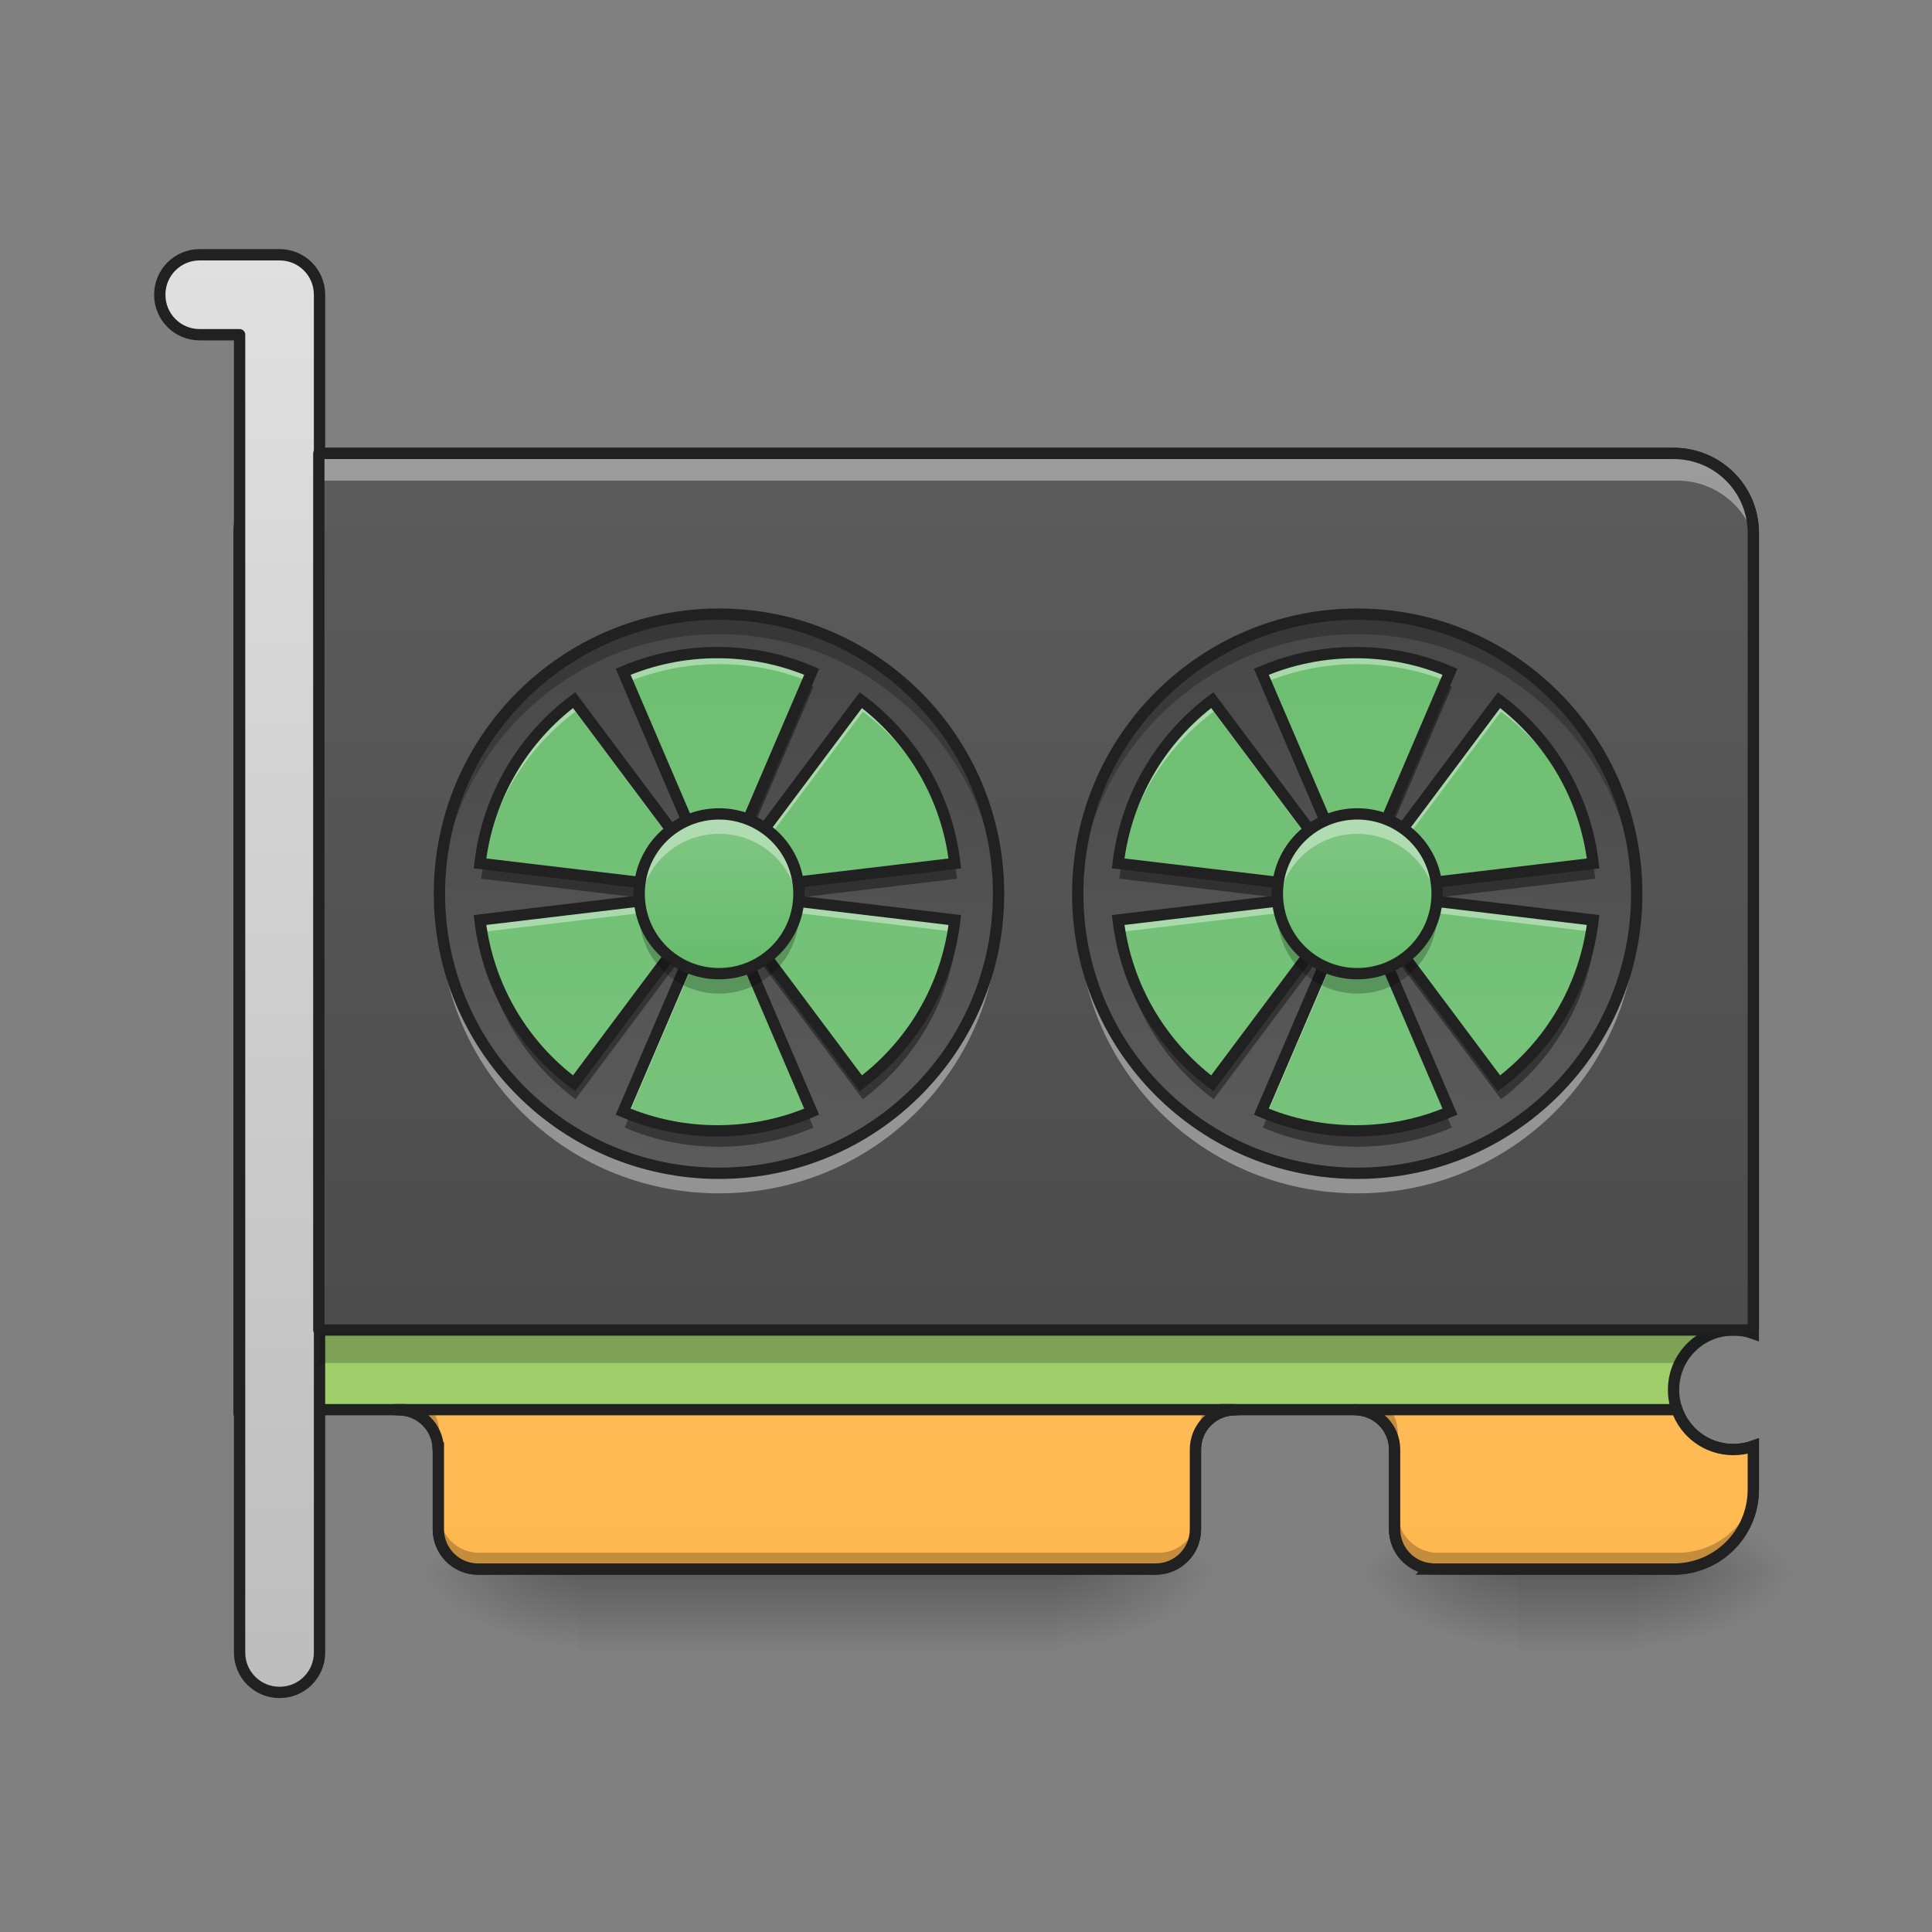 <?xml version="1.0" encoding="UTF-8"?>
<svg xmlns="http://www.w3.org/2000/svg" xmlns:xlink="http://www.w3.org/1999/xlink" width="64px" height="64px" viewBox="0 0 64 64" version="1.1">
<rect x="0" y="0" width="64" height="64" fill="#808080" stroke="none"/>
<defs>
<linearGradient id="linear0" gradientUnits="userSpaceOnUse" x1="349.25" y1="233.5" x2="349.25" y2="254.667" gradientTransform="matrix(0.125,0,0,0.125,-21.83,22.908)">
<stop offset="0" style="stop-color:rgb(0%,0%,0%);stop-opacity:0.275;"/>
<stop offset="1" style="stop-color:rgb(0%,0%,0%);stop-opacity:0;"/>
</linearGradient>
<radialGradient id="radial0" gradientUnits="userSpaceOnUse" cx="450.909" cy="189.579" fx="450.909" fy="189.579" r="21.167" gradientTransform="matrix(0,-0.156,-0.281,-0,87.723,123.222)">
<stop offset="0" style="stop-color:rgb(0%,0%,0%);stop-opacity:0.314;"/>
<stop offset="0.222" style="stop-color:rgb(0%,0%,0%);stop-opacity:0.275;"/>
<stop offset="1" style="stop-color:rgb(0%,0%,0%);stop-opacity:0;"/>
</radialGradient>
<radialGradient id="radial1" gradientUnits="userSpaceOnUse" cx="450.909" cy="189.579" fx="450.909" fy="189.579" r="21.167" gradientTransform="matrix(-0,0.156,0.281,0,-33.478,-19.024)">
<stop offset="0" style="stop-color:rgb(0%,0%,0%);stop-opacity:0.314;"/>
<stop offset="0.222" style="stop-color:rgb(0%,0%,0%);stop-opacity:0.275;"/>
<stop offset="1" style="stop-color:rgb(0%,0%,0%);stop-opacity:0;"/>
</radialGradient>
<radialGradient id="radial2" gradientUnits="userSpaceOnUse" cx="450.909" cy="189.579" fx="450.909" fy="189.579" r="21.167" gradientTransform="matrix(-0,-0.156,0.281,-0,-33.478,123.222)">
<stop offset="0" style="stop-color:rgb(0%,0%,0%);stop-opacity:0.314;"/>
<stop offset="0.222" style="stop-color:rgb(0%,0%,0%);stop-opacity:0.275;"/>
<stop offset="1" style="stop-color:rgb(0%,0%,0%);stop-opacity:0;"/>
</radialGradient>
<radialGradient id="radial3" gradientUnits="userSpaceOnUse" cx="450.909" cy="189.579" fx="450.909" fy="189.579" r="21.167" gradientTransform="matrix(0,0.156,-0.281,0,87.723,-19.024)">
<stop offset="0" style="stop-color:rgb(0%,0%,0%);stop-opacity:0.314;"/>
<stop offset="0.222" style="stop-color:rgb(0%,0%,0%);stop-opacity:0.275;"/>
<stop offset="1" style="stop-color:rgb(0%,0%,0%);stop-opacity:0;"/>
</radialGradient>
<linearGradient id="linear1" gradientUnits="userSpaceOnUse" x1="349.25" y1="233.5" x2="349.25" y2="254.667" gradientTransform="matrix(0.125,0,0,0.125,9.261,22.908)">
<stop offset="0" style="stop-color:rgb(0%,0%,0%);stop-opacity:0.275;"/>
<stop offset="1" style="stop-color:rgb(0%,0%,0%);stop-opacity:0;"/>
</linearGradient>
<radialGradient id="radial4" gradientUnits="userSpaceOnUse" cx="450.909" cy="189.579" fx="450.909" fy="189.579" r="21.167" gradientTransform="matrix(0,-0.156,-0.281,-0,106.907,123.222)">
<stop offset="0" style="stop-color:rgb(0%,0%,0%);stop-opacity:0.314;"/>
<stop offset="0.222" style="stop-color:rgb(0%,0%,0%);stop-opacity:0.275;"/>
<stop offset="1" style="stop-color:rgb(0%,0%,0%);stop-opacity:0;"/>
</radialGradient>
<radialGradient id="radial5" gradientUnits="userSpaceOnUse" cx="450.909" cy="189.579" fx="450.909" fy="189.579" r="21.167" gradientTransform="matrix(-0,0.156,0.281,0,-2.387,-19.024)">
<stop offset="0" style="stop-color:rgb(0%,0%,0%);stop-opacity:0.314;"/>
<stop offset="0.222" style="stop-color:rgb(0%,0%,0%);stop-opacity:0.275;"/>
<stop offset="1" style="stop-color:rgb(0%,0%,0%);stop-opacity:0;"/>
</radialGradient>
<radialGradient id="radial6" gradientUnits="userSpaceOnUse" cx="450.909" cy="189.579" fx="450.909" fy="189.579" r="21.167" gradientTransform="matrix(-0,-0.156,0.281,-0,-2.387,123.222)">
<stop offset="0" style="stop-color:rgb(0%,0%,0%);stop-opacity:0.314;"/>
<stop offset="0.222" style="stop-color:rgb(0%,0%,0%);stop-opacity:0.275;"/>
<stop offset="1" style="stop-color:rgb(0%,0%,0%);stop-opacity:0;"/>
</radialGradient>
<radialGradient id="radial7" gradientUnits="userSpaceOnUse" cx="450.909" cy="189.579" fx="450.909" fy="189.579" r="21.167" gradientTransform="matrix(0,0.156,-0.281,0,106.907,-19.024)">
<stop offset="0" style="stop-color:rgb(0%,0%,0%);stop-opacity:0.314;"/>
<stop offset="0.222" style="stop-color:rgb(0%,0%,0%);stop-opacity:0.275;"/>
<stop offset="1" style="stop-color:rgb(0%,0%,0%);stop-opacity:0;"/>
</radialGradient>
<linearGradient id="linear2" gradientUnits="userSpaceOnUse" x1="201.083" y1="212.333" x2="201.083" y2="-105.167" gradientTransform="matrix(0.125,0,0,0.125,-1.323,26.878)">
<stop offset="0" style="stop-color:rgb(61.176%,80%,39.608%);stop-opacity:1;"/>
<stop offset="1" style="stop-color:rgb(68.235%,83.529%,50.588%);stop-opacity:1;"/>
</linearGradient>
<linearGradient id="linear3" gradientUnits="userSpaceOnUse" x1="84.667" y1="233.5" x2="84.667" y2="-147.5" >
<stop offset="0" style="stop-color:rgb(74.118%,74.118%,74.118%);stop-opacity:1;"/>
<stop offset="1" style="stop-color:rgb(87.843%,87.843%,87.843%);stop-opacity:1;"/>
</linearGradient>
<linearGradient id="linear4" gradientUnits="userSpaceOnUse" x1="275.167" y1="275.833" x2="275.167" y2="-168.667" gradientTransform="matrix(0.125,0,0,0.125,0,26.878)">
<stop offset="0" style="stop-color:rgb(25.882%,25.882%,25.882%);stop-opacity:1;"/>
<stop offset="1" style="stop-color:rgb(38.039%,38.039%,38.039%);stop-opacity:1;"/>
</linearGradient>
<linearGradient id="linear5" gradientUnits="userSpaceOnUse" x1="185.208" y1="-94.583" x2="179.917" y2="138.25" gradientTransform="matrix(0.125,0,0,0.125,21.148,26.878)">
<stop offset="0" style="stop-color:rgb(25.882%,25.882%,25.882%);stop-opacity:1;"/>
<stop offset="1" style="stop-color:rgb(38.039%,38.039%,38.039%);stop-opacity:1;"/>
</linearGradient>
<linearGradient id="linear6" gradientUnits="userSpaceOnUse" x1="800.615" y1="1695.118" x2="800.615" y2="175.118" gradientTransform="matrix(0.033,0,0,0.033,21.148,0)">
<stop offset="0" style="stop-color:rgb(50.588%,78.039%,51.765%);stop-opacity:1;"/>
<stop offset="1" style="stop-color:rgb(40%,73.333%,41.569%);stop-opacity:1;"/>
</linearGradient>
<linearGradient id="linear7" gradientUnits="userSpaceOnUse" x1="190.663" y1="0.667" x2="190.663" y2="43" gradientTransform="matrix(0.125,0,0,0.125,21.148,26.878)">
<stop offset="0" style="stop-color:rgb(50.588%,78.039%,51.765%);stop-opacity:1;"/>
<stop offset="1" style="stop-color:rgb(40%,73.333%,41.569%);stop-opacity:1;"/>
</linearGradient>
<linearGradient id="linear8" gradientUnits="userSpaceOnUse" x1="201.083" y1="212.333" x2="201.083" y2="-105.167" gradientTransform="matrix(0.125,0,0,0.125,-1.323,26.878)">
<stop offset="0" style="stop-color:rgb(100%,71.765%,30.196%);stop-opacity:1;"/>
<stop offset="1" style="stop-color:rgb(100%,80%,50.196%);stop-opacity:1;"/>
</linearGradient>
<linearGradient id="linear9" gradientUnits="userSpaceOnUse" x1="185.208" y1="-94.583" x2="179.917" y2="138.25" gradientTransform="matrix(0.125,0,0,0.125,0.006,26.878)">
<stop offset="0" style="stop-color:rgb(25.882%,25.882%,25.882%);stop-opacity:1;"/>
<stop offset="1" style="stop-color:rgb(38.039%,38.039%,38.039%);stop-opacity:1;"/>
</linearGradient>
<linearGradient id="linear10" gradientUnits="userSpaceOnUse" x1="800.615" y1="1695.118" x2="800.615" y2="175.118" gradientTransform="matrix(0.033,0,0,0.033,0.006,0)">
<stop offset="0" style="stop-color:rgb(50.588%,78.039%,51.765%);stop-opacity:1;"/>
<stop offset="1" style="stop-color:rgb(40%,73.333%,41.569%);stop-opacity:1;"/>
</linearGradient>
<linearGradient id="linear11" gradientUnits="userSpaceOnUse" x1="190.663" y1="0.667" x2="190.663" y2="43" gradientTransform="matrix(0.125,0,0,0.125,0.006,26.878)">
<stop offset="0" style="stop-color:rgb(50.588%,78.039%,51.765%);stop-opacity:1;"/>
<stop offset="1" style="stop-color:rgb(40%,73.333%,41.569%);stop-opacity:1;"/>
</linearGradient>
</defs>
<g id="surface1">
<path style=" stroke:none;fill-rule:nonzero;fill:url(#linear0);" d="M 19.184 52.098 L 35.062 52.098 L 35.062 54.746 L 19.184 54.746 Z M 19.184 52.098 "/>
<path style=" stroke:none;fill-rule:nonzero;fill:url(#radial0);" d="M 35.062 52.098 L 40.352 52.098 L 40.352 49.453 L 35.062 49.453 Z M 35.062 52.098 "/>
<path style=" stroke:none;fill-rule:nonzero;fill:url(#radial1);" d="M 19.184 52.098 L 13.891 52.098 L 13.891 54.746 L 19.184 54.746 Z M 19.184 52.098 "/>
<path style=" stroke:none;fill-rule:nonzero;fill:url(#radial2);" d="M 19.184 52.098 L 13.891 52.098 L 13.891 49.453 L 19.184 49.453 Z M 19.184 52.098 "/>
<path style=" stroke:none;fill-rule:nonzero;fill:url(#radial3);" d="M 35.062 52.098 L 40.352 52.098 L 40.352 54.746 L 35.062 54.746 Z M 35.062 52.098 "/>
<path style=" stroke:none;fill-rule:nonzero;fill:url(#linear1);" d="M 50.277 52.098 L 54.246 52.098 L 54.246 54.746 L 50.277 54.746 Z M 50.277 52.098 "/>
<path style=" stroke:none;fill-rule:nonzero;fill:url(#radial4);" d="M 54.246 52.098 L 59.535 52.098 L 59.535 49.453 L 54.246 49.453 Z M 54.246 52.098 "/>
<path style=" stroke:none;fill-rule:nonzero;fill:url(#radial5);" d="M 50.277 52.098 L 44.984 52.098 L 44.984 54.746 L 50.277 54.746 Z M 50.277 52.098 "/>
<path style=" stroke:none;fill-rule:nonzero;fill:url(#radial6);" d="M 50.277 52.098 L 44.984 52.098 L 44.984 49.453 L 50.277 49.453 Z M 50.277 52.098 "/>
<path style=" stroke:none;fill-rule:nonzero;fill:url(#radial7);" d="M 54.246 52.098 L 59.535 52.098 L 59.535 54.746 L 54.246 54.746 Z M 54.246 52.098 "/>
<path style=" stroke:none;fill-rule:nonzero;fill:url(#linear2);" d="M 10.586 15.055 C 9.117 15.055 7.938 16.234 7.938 17.699 L 7.938 46.805 L 13.285 46.805 C 13.285 46.809 13.285 46.809 13.285 46.809 C 13.973 46.836 14.523 47.387 14.551 48.074 C 14.551 48.074 14.555 48.074 14.555 48.074 L 14.555 50.777 C 14.555 51.508 15.145 52.098 15.875 52.098 L 38.367 52.098 C 39.102 52.098 39.691 51.508 39.691 50.777 L 39.691 48.129 C 39.691 47.422 40.242 46.848 40.941 46.809 C 40.941 46.809 40.941 46.809 40.938 46.805 L 44.984 46.805 C 45.715 46.805 46.305 47.398 46.305 48.129 L 46.305 50.777 C 46.305 51.449 46.809 52.004 47.461 52.086 C 47.457 52.09 47.457 52.094 47.453 52.098 L 55.566 52.098 C 57.035 52.098 58.215 50.918 58.215 49.453 L 58.215 48.016 C 58.008 48.09 57.785 48.129 57.551 48.129 C 56.453 48.129 55.566 47.246 55.566 46.145 C 55.566 45.047 56.453 44.16 57.551 44.16 C 57.785 44.16 58.008 44.199 58.215 44.273 L 58.215 17.699 C 58.215 16.234 57.035 15.055 55.566 15.055 Z M 10.586 15.055 "/>
<path style="fill:none;stroke-width:11.339;stroke-linecap:round;stroke-linejoin:miter;stroke:rgb(12.941%,12.941%,12.941%);stroke-opacity:1;stroke-miterlimit:4;" d="M 320.048 455.153 C 275.643 455.153 239.977 490.819 239.977 535.106 L 239.977 1415.062 L 401.655 1415.062 C 401.655 1415.18 401.655 1415.18 401.655 1415.18 C 422.44 1416.007 439.092 1432.659 439.919 1453.444 C 439.919 1453.444 440.037 1453.444 440.037 1453.444 L 440.037 1535.168 C 440.037 1557.253 457.87 1575.086 479.954 1575.086 L 1159.968 1575.086 C 1182.171 1575.086 1200.004 1557.253 1200.004 1535.168 L 1200.004 1455.097 C 1200.004 1433.721 1216.656 1416.361 1237.795 1415.18 C 1237.795 1415.18 1237.795 1415.18 1237.677 1415.062 L 1360.028 1415.062 C 1382.112 1415.062 1399.945 1433.013 1399.945 1455.097 L 1399.945 1535.168 C 1399.945 1555.481 1415.18 1572.252 1434.902 1574.732 C 1434.784 1574.85 1470.096 1574.968 1469.978 1575.086 L 1679.958 1575.086 C 1724.363 1575.086 1760.029 1539.42 1760.029 1495.133 L 1760.029 1451.672 C 1753.77 1453.916 1747.038 1455.097 1739.952 1455.097 C 1706.766 1455.097 1679.958 1428.407 1679.958 1395.103 C 1679.958 1361.917 1706.766 1335.109 1739.952 1335.109 C 1747.038 1335.109 1753.77 1336.29 1760.029 1338.534 L 1760.029 535.106 C 1760.029 490.819 1724.363 455.153 1679.958 455.153 Z M 320.048 455.153 " transform="matrix(0.033,0,0,0.033,0,0)"/>
<path style=" stroke:none;fill-rule:nonzero;fill:rgb(100%,100%,100%);fill-opacity:0.392;" d="M 10.586 15.055 C 9.117 15.055 7.938 16.234 7.938 17.699 L 7.938 18.371 C 7.938 16.906 9.117 15.727 10.586 15.727 L 55.566 15.727 C 57.035 15.727 58.215 16.906 58.215 18.371 L 58.215 17.699 C 58.215 16.234 57.035 15.055 55.566 15.055 Z M 26.461 48.801 L 26.461 50.777 Z M 26.461 48.801 "/>
<path style="fill-rule:nonzero;fill:url(#linear3);stroke-width:3;stroke-linecap:round;stroke-linejoin:round;stroke:rgb(12.941%,12.941%,12.941%);stroke-opacity:1;stroke-miterlimit:4;" d="M 52.901 -147.506 C 47.058 -147.506 42.34 -142.788 42.34 -136.914 C 42.34 -131.039 47.058 -126.321 52.901 -126.321 L 63.494 -126.321 L 63.494 222.927 C 63.494 228.77 68.212 233.488 74.087 233.488 C 79.961 233.488 84.679 228.77 84.679 222.927 L 84.679 -136.914 C 84.679 -142.788 79.961 -147.506 74.087 -147.506 Z M 52.901 -147.506 " transform="matrix(0.125,0,0,0.125,0,26.878)"/>
<path style=" stroke:none;fill-rule:nonzero;fill:url(#linear4);" d="M 10.586 15.055 L 10.586 44.16 L 58.215 44.16 L 58.215 17.699 C 58.215 16.234 57.035 15.055 55.566 15.055 Z M 10.586 15.055 "/>
<path style=" stroke:none;fill-rule:nonzero;fill:rgb(100%,100%,100%);fill-opacity:0.392;" d="M 10.586 15.055 L 10.586 15.922 L 55.566 15.922 C 57.035 15.922 58.215 17.105 58.215 18.57 L 58.215 17.699 C 58.215 16.234 57.035 15.055 55.566 15.055 Z M 10.586 15.055 "/>
<path style="fill:none;stroke-width:11.339;stroke-linecap:round;stroke-linejoin:round;stroke:rgb(12.941%,12.941%,12.941%);stroke-opacity:1;stroke-miterlimit:4;" d="M 320.048 455.153 L 320.048 1335.109 L 1760.029 1335.109 L 1760.029 535.106 C 1760.029 490.819 1724.363 455.153 1679.958 455.153 Z M 320.048 455.153 " transform="matrix(0.033,0,0,0.033,0,0)"/>
<path style=" stroke:none;fill-rule:nonzero;fill:rgb(5.49%,6.667%,7.451%);fill-opacity:0.235;" d="M 10.586 44.16 L 10.586 45.152 L 55.832 45.152 C 56.176 44.559 56.816 44.16 57.551 44.16 C 57.785 44.16 58.008 44.199 58.215 44.273 L 58.215 44.16 Z M 10.586 44.16 "/>
<path style=" stroke:none;fill-rule:nonzero;fill:url(#linear5);" d="M 44.965 20.344 C 50.078 20.344 54.223 24.492 54.223 29.605 C 54.223 34.723 50.078 38.867 44.965 38.867 C 39.848 38.867 35.703 34.723 35.703 29.605 C 35.703 24.492 39.848 20.344 44.965 20.344 Z M 44.965 20.344 "/>
<path style=" stroke:none;fill-rule:nonzero;fill:url(#linear6);" d="M 44.965 21.668 C 43.852 21.668 42.793 21.895 41.832 22.305 L 44.965 29.605 L 48.094 22.305 C 47.133 21.895 46.074 21.668 44.965 21.668 Z M 44.965 29.605 L 52.848 28.668 C 52.586 26.449 51.418 24.516 49.723 23.246 Z M 44.965 29.605 L 49.723 35.969 C 51.418 34.699 52.586 32.766 52.848 30.547 Z M 44.965 29.605 L 41.832 36.91 C 42.793 37.32 43.852 37.547 44.965 37.547 C 46.074 37.547 47.133 37.32 48.094 36.91 Z M 44.965 29.605 L 37.078 30.547 C 37.34 32.766 38.508 34.699 40.203 35.969 Z M 44.965 29.605 L 40.203 23.246 C 38.508 24.516 37.34 26.449 37.078 28.668 Z M 44.965 29.605 "/>
<path style=" stroke:none;fill-rule:nonzero;fill:rgb(0.392%,0.392%,0.392%);fill-opacity:0.392;" d="M 41.996 22.684 C 41.941 22.703 41.887 22.727 41.832 22.75 L 44.52 29.012 L 44.965 29.605 Z M 44.965 29.605 L 45.41 29.012 L 48.094 22.75 C 48.039 22.727 47.984 22.703 47.93 22.684 Z M 44.965 29.605 L 45.145 29.629 L 45.164 29.582 Z M 44.965 29.605 L 45.059 29.828 L 45.086 29.77 Z M 44.965 29.605 L 44.844 29.77 L 44.867 29.828 Z M 44.965 29.605 L 44.762 29.582 L 44.781 29.629 Z M 37.145 28.676 C 37.117 28.82 37.098 28.965 37.078 29.109 L 43.102 29.828 L 44.656 29.645 L 44.598 29.562 Z M 52.781 28.676 L 45.328 29.562 L 45.27 29.645 L 46.824 29.828 L 52.848 29.109 C 52.828 28.965 52.809 28.82 52.781 28.676 Z M 44.797 29.828 L 44.656 30.016 L 44.781 30.031 L 44.844 29.891 Z M 45.129 29.828 L 45.086 29.891 L 45.145 30.031 L 45.27 30.016 Z M 44.762 30.074 L 44.598 30.094 L 40.203 35.969 C 38.617 34.785 37.496 33.02 37.145 30.984 L 37.078 30.992 C 37.34 33.211 38.508 35.145 40.203 36.414 L 44.52 30.645 Z M 45.164 30.074 L 45.41 30.645 L 49.723 36.414 C 51.418 35.145 52.586 33.211 52.848 30.992 L 52.781 30.984 C 52.43 33.02 51.309 34.785 49.723 35.969 L 45.328 30.094 Z M 41.996 36.977 L 41.832 37.352 C 42.793 37.762 43.852 37.988 44.965 37.988 C 46.074 37.988 47.133 37.762 48.094 37.352 L 47.93 36.977 C 47.016 37.344 46.012 37.547 44.965 37.547 C 43.914 37.547 42.91 37.344 41.996 36.977 Z M 41.996 36.977 "/>
<path style=" stroke:none;fill-rule:nonzero;fill:rgb(100%,100%,100%);fill-opacity:0.392;" d="M 44.965 21.668 C 43.852 21.668 42.793 21.895 41.832 22.305 L 41.953 22.586 C 42.883 22.207 43.898 22 44.965 22 C 46.031 22 47.043 22.207 47.973 22.586 L 48.094 22.305 C 47.133 21.895 46.074 21.668 44.965 21.668 Z M 40.203 23.246 C 38.508 24.516 37.34 26.449 37.078 28.668 L 37.125 28.672 C 37.457 26.59 38.59 24.781 40.203 23.574 L 44.691 29.574 L 44.812 29.59 L 44.633 29.164 Z M 49.723 23.246 L 45.297 29.164 L 45.113 29.59 L 45.234 29.574 L 49.723 23.574 C 51.336 24.781 52.469 26.59 52.801 28.672 L 52.848 28.668 C 52.586 26.449 51.418 24.516 49.723 23.246 Z M 44.828 29.625 L 44.734 29.633 L 44.84 29.773 L 44.871 29.727 Z M 45.098 29.625 L 45.055 29.727 L 45.086 29.773 L 45.191 29.633 Z M 43.578 29.773 L 37.078 30.547 C 37.094 30.656 37.109 30.766 37.125 30.871 L 44.691 29.969 L 44.734 29.91 Z M 44.891 29.773 L 44.871 29.816 L 44.965 29.938 Z M 44.965 29.938 L 45.055 29.816 L 45.035 29.773 Z M 44.965 29.938 L 45.113 29.957 L 45.098 29.922 Z M 44.965 29.938 L 47.973 36.957 C 48.012 36.941 48.051 36.926 48.094 36.91 L 45.297 30.383 Z M 44.965 29.938 L 44.633 30.383 L 41.832 36.91 C 41.875 36.926 41.914 36.941 41.953 36.957 Z M 44.965 29.938 L 44.828 29.922 L 44.812 29.957 Z M 46.352 29.773 L 45.191 29.91 L 45.234 29.969 L 52.801 30.871 C 52.816 30.766 52.832 30.656 52.848 30.547 Z M 46.352 29.773 "/>
<path style="fill:none;stroke-width:11.339;stroke-linecap:butt;stroke-linejoin:miter;stroke:rgb(12.941%,12.941%,12.941%);stroke-opacity:1;stroke-miterlimit:4;" d="M 720.052 655.095 C 686.394 655.095 654.389 661.945 625.337 674.345 L 720.052 895.072 L 814.65 674.345 C 785.597 661.945 753.592 655.095 720.052 655.095 Z M 720.052 895.072 L 958.376 866.728 C 950.463 799.648 915.152 741.189 863.897 702.807 Z M 720.052 895.072 L 863.897 1087.455 C 915.152 1049.073 950.463 990.614 958.376 923.534 Z M 720.052 895.072 L 625.337 1115.917 C 654.389 1128.318 686.394 1135.167 720.052 1135.167 C 753.592 1135.167 785.597 1128.318 814.65 1115.917 Z M 720.052 895.072 L 481.611 923.534 C 489.523 990.614 524.835 1049.073 576.09 1087.455 Z M 720.052 895.072 L 576.09 702.807 C 524.835 741.189 489.523 799.648 481.611 866.728 Z M 720.052 895.072 " transform="matrix(0.033,0,0,0.033,21.148,0)"/>
<path style=" stroke:none;fill-rule:nonzero;fill:url(#linear7);" d="M 44.965 26.961 C 46.426 26.961 47.609 28.145 47.609 29.605 C 47.609 31.07 46.426 32.254 44.965 32.254 C 43.5 32.254 42.316 31.07 42.316 29.605 C 42.316 28.145 43.5 26.961 44.965 26.961 Z M 44.965 26.961 "/>
<path style=" stroke:none;fill-rule:nonzero;fill:rgb(0%,0%,0%);fill-opacity:0.235;" d="M 44.965 20.344 C 39.832 20.344 35.703 24.477 35.703 29.605 C 35.703 29.719 35.703 29.828 35.707 29.938 C 35.883 24.961 39.941 21.008 44.965 21.008 C 49.984 21.008 54.043 24.961 54.219 29.938 C 54.223 29.828 54.223 29.719 54.223 29.605 C 54.223 24.477 50.094 20.344 44.965 20.344 Z M 44.965 20.344 "/>
<path style=" stroke:none;fill-rule:nonzero;fill:rgb(100%,100%,100%);fill-opacity:0.392;" d="M 44.965 39.531 C 39.832 39.531 35.703 35.398 35.703 30.27 C 35.703 30.156 35.703 30.047 35.707 29.938 C 35.883 34.914 39.941 38.867 44.965 38.867 C 49.984 38.867 54.043 34.914 54.219 29.938 C 54.223 30.047 54.223 30.156 54.223 30.27 C 54.223 35.398 50.094 39.531 44.965 39.531 Z M 44.965 39.531 "/>
<path style="fill:none;stroke-width:3;stroke-linecap:round;stroke-linejoin:round;stroke:rgb(12.941%,12.941%,12.941%);stroke-opacity:1;stroke-miterlimit:4;" d="M 190.514 -52.266 C 231.416 -52.266 264.569 -19.081 264.569 21.821 C 264.569 62.755 231.416 95.908 190.514 95.908 C 149.58 95.908 116.427 62.755 116.427 21.821 C 116.427 -19.081 149.58 -52.266 190.514 -52.266 Z M 190.514 -52.266 " transform="matrix(0.125,0,0,0.125,21.148,26.878)"/>
<path style=" stroke:none;fill-rule:nonzero;fill:rgb(100%,100%,100%);fill-opacity:0.392;" d="M 44.965 26.961 C 43.496 26.961 42.316 28.141 42.316 29.605 C 42.316 29.719 42.324 29.828 42.336 29.938 C 42.5 28.629 43.609 27.621 44.965 27.621 C 46.316 27.621 47.426 28.629 47.59 29.938 C 47.602 29.828 47.609 29.719 47.609 29.605 C 47.609 28.141 46.43 26.961 44.965 26.961 Z M 44.965 26.961 "/>
<path style=" stroke:none;fill-rule:nonzero;fill:rgb(0%,0%,0%);fill-opacity:0.235;" d="M 44.965 32.914 C 43.496 32.914 42.316 31.734 42.316 30.27 C 42.316 30.156 42.324 30.047 42.336 29.938 C 42.5 31.246 43.609 32.254 44.965 32.254 C 46.316 32.254 47.426 31.246 47.59 29.938 C 47.602 30.047 47.609 30.156 47.609 30.27 C 47.609 31.734 46.43 32.914 44.965 32.914 Z M 44.965 32.914 "/>
<path style="fill:none;stroke-width:3;stroke-linecap:round;stroke-linejoin:round;stroke:rgb(12.941%,12.941%,12.941%);stroke-opacity:1;stroke-miterlimit:4;" d="M 190.514 0.667 C 202.2 0.667 211.668 10.135 211.668 21.821 C 211.668 33.539 202.2 43.007 190.514 43.007 C 178.796 43.007 169.328 33.539 169.328 21.821 C 169.328 10.135 178.796 0.667 190.514 0.667 Z M 190.514 0.667 " transform="matrix(0.125,0,0,0.125,21.148,26.878)"/>
<path style=" stroke:none;fill-rule:nonzero;fill:url(#linear8);" d="M 13.285 46.805 C 13.285 46.809 13.285 46.809 13.285 46.809 C 13.973 46.836 14.523 47.387 14.551 48.074 C 14.551 48.074 14.555 48.074 14.555 48.074 L 14.555 50.777 C 14.555 51.508 15.145 52.098 15.875 52.098 L 38.367 52.098 C 39.102 52.098 39.691 51.508 39.691 50.777 L 39.691 48.129 C 39.691 47.422 40.242 46.848 40.941 46.809 C 40.941 46.809 40.941 46.809 40.938 46.805 Z M 44.984 46.805 C 45.719 46.809 46.305 47.398 46.305 48.129 L 46.305 50.777 C 46.305 51.449 46.809 52.004 47.461 52.086 C 47.457 52.09 47.457 52.094 47.453 52.098 L 55.566 52.098 C 57.035 52.098 58.215 50.918 58.215 49.453 L 58.215 48.016 C 58.008 48.09 57.785 48.129 57.551 48.129 C 56.684 48.129 55.953 47.578 55.68 46.805 Z M 44.984 46.805 "/>
<path style=" stroke:none;fill-rule:nonzero;fill:rgb(0%,0%,0%);fill-opacity:0.235;" d="M 13.285 46.805 C 13.285 46.809 13.285 46.809 13.285 46.809 C 13.973 46.836 14.523 47.387 14.551 48.074 C 14.551 48.074 14.555 48.074 14.555 48.074 L 14.555 47.41 C 14.555 47.41 14.551 47.414 14.551 47.414 C 14.543 47.191 14.48 46.984 14.375 46.805 Z M 39.867 46.805 C 39.754 47 39.691 47.227 39.691 47.469 L 39.691 50.113 C 39.691 50.848 39.102 51.438 38.367 51.438 L 15.875 51.438 C 15.145 51.438 14.555 50.848 14.555 50.117 L 14.555 50.777 C 14.555 51.508 15.145 52.098 15.875 52.098 L 38.367 52.098 C 39.102 52.098 39.691 51.508 39.691 50.777 L 39.691 48.129 C 39.691 47.422 40.242 46.848 40.941 46.809 C 40.941 46.809 40.941 46.809 40.938 46.805 Z M 44.984 46.805 C 45.719 46.809 46.305 47.398 46.305 48.129 L 46.305 47.469 C 46.305 47.227 46.242 47 46.129 46.805 Z M 58.215 48.793 C 58.215 50.258 57.035 51.438 55.566 51.438 L 47.453 51.438 C 47.457 51.434 47.457 51.43 47.461 51.426 C 46.809 51.344 46.305 50.789 46.305 50.113 L 46.305 50.777 C 46.305 51.449 46.809 52.004 47.461 52.086 C 47.457 52.09 47.457 52.094 47.453 52.098 L 55.566 52.098 C 57.035 52.098 58.215 50.918 58.215 49.453 Z M 58.215 48.793 "/>
<path style="fill:none;stroke-width:11.339;stroke-linecap:round;stroke-linejoin:miter;stroke:rgb(12.941%,12.941%,12.941%);stroke-opacity:1;stroke-miterlimit:4;" d="M 401.655 1415.062 C 401.655 1415.18 401.655 1415.18 401.655 1415.18 C 422.44 1416.007 439.092 1432.659 439.919 1453.444 C 439.919 1453.444 440.037 1453.444 440.037 1453.444 L 440.037 1535.168 C 440.037 1557.253 457.87 1575.086 479.954 1575.086 L 1159.968 1575.086 C 1182.171 1575.086 1200.004 1557.253 1200.004 1535.168 L 1200.004 1455.097 C 1200.004 1433.721 1216.656 1416.361 1237.795 1415.18 C 1237.795 1415.18 1237.795 1415.18 1237.677 1415.062 Z M 1360.028 1415.062 C 1382.23 1415.18 1399.945 1433.013 1399.945 1455.097 L 1399.945 1535.168 C 1399.945 1555.481 1415.18 1572.252 1434.902 1574.732 C 1434.784 1574.85 1434.784 1574.968 1434.666 1575.086 L 1679.958 1575.086 C 1724.363 1575.086 1760.029 1539.42 1760.029 1495.133 L 1760.029 1451.672 C 1753.77 1453.916 1747.038 1455.097 1739.952 1455.097 C 1713.734 1455.097 1691.65 1438.445 1683.383 1415.062 Z M 1360.028 1415.062 " transform="matrix(0.033,0,0,0.033,0,0)"/>
<path style=" stroke:none;fill-rule:nonzero;fill:url(#linear9);" d="M 23.82 20.344 C 28.938 20.344 33.082 24.492 33.082 29.605 C 33.082 34.723 28.938 38.867 23.82 38.867 C 18.707 38.867 14.559 34.723 14.559 29.605 C 14.559 24.492 18.707 20.344 23.82 20.344 Z M 23.82 20.344 "/>
<path style=" stroke:none;fill-rule:nonzero;fill:url(#linear10);" d="M 23.82 21.668 C 22.707 21.668 21.652 21.895 20.691 22.305 L 23.82 29.605 L 26.949 22.305 C 25.992 21.895 24.934 21.668 23.82 21.668 Z M 23.82 29.605 L 31.703 28.668 C 31.445 26.449 30.277 24.516 28.582 23.246 Z M 23.82 29.605 L 28.582 35.969 C 30.277 34.699 31.445 32.766 31.703 30.547 Z M 23.82 29.605 L 20.691 36.91 C 21.652 37.32 22.707 37.547 23.82 37.547 C 24.934 37.547 25.992 37.32 26.949 36.91 Z M 23.82 29.605 L 15.938 30.547 C 16.199 32.766 17.363 34.699 19.062 35.969 Z M 23.82 29.605 L 19.062 23.246 C 17.363 24.516 16.199 26.449 15.938 28.668 Z M 23.82 29.605 "/>
<path style=" stroke:none;fill-rule:nonzero;fill:rgb(0.392%,0.392%,0.392%);fill-opacity:0.392;" d="M 20.855 22.684 C 20.801 22.703 20.746 22.727 20.691 22.75 L 23.375 29.012 L 23.82 29.605 Z M 23.82 29.605 L 24.266 29.012 L 26.949 22.75 C 26.898 22.727 26.844 22.703 26.789 22.684 Z M 23.82 29.605 L 24.004 29.629 L 24.023 29.582 Z M 23.82 29.605 L 23.918 29.828 L 23.941 29.77 Z M 23.82 29.605 L 23.699 29.77 L 23.727 29.828 Z M 23.82 29.605 L 23.621 29.582 L 23.641 29.629 Z M 16 28.676 C 15.977 28.82 15.957 28.965 15.938 29.109 L 21.961 29.828 L 23.516 29.645 L 23.457 29.562 Z M 31.641 28.676 L 24.188 29.562 L 24.125 29.645 L 25.684 29.828 L 31.703 29.109 C 31.688 28.965 31.664 28.82 31.641 28.676 Z M 23.656 29.828 L 23.516 30.016 L 23.641 30.031 L 23.699 29.891 Z M 23.988 29.828 L 23.941 29.891 L 24.004 30.031 L 24.125 30.016 Z M 23.621 30.074 L 23.457 30.094 L 19.062 35.969 C 17.477 34.785 16.355 33.02 16 30.984 L 15.938 30.992 C 16.199 33.211 17.363 35.145 19.062 36.414 L 23.375 30.645 Z M 24.023 30.074 L 24.266 30.645 L 28.582 36.414 C 30.277 35.145 31.445 33.211 31.703 30.992 L 31.641 30.984 C 31.289 33.02 30.164 34.785 28.582 35.969 L 24.188 30.094 Z M 20.855 36.977 L 20.691 37.352 C 21.652 37.762 22.707 37.988 23.82 37.988 C 24.934 37.988 25.992 37.762 26.949 37.352 L 26.789 36.977 C 25.871 37.344 24.871 37.547 23.82 37.547 C 22.77 37.547 21.77 37.344 20.855 36.977 Z M 20.855 36.977 "/>
<path style=" stroke:none;fill-rule:nonzero;fill:rgb(100%,100%,100%);fill-opacity:0.392;" d="M 23.82 21.668 C 22.707 21.668 21.652 21.895 20.691 22.305 L 20.812 22.586 C 21.738 22.207 22.754 22 23.82 22 C 24.887 22 25.902 22.207 26.828 22.586 L 26.949 22.305 C 25.992 21.895 24.934 21.668 23.82 21.668 Z M 19.062 23.246 C 17.363 24.516 16.199 26.449 15.938 28.668 L 15.984 28.672 C 16.316 26.59 17.449 24.781 19.062 23.574 L 23.551 29.574 L 23.672 29.59 L 23.488 29.164 Z M 28.582 23.246 L 24.152 29.164 L 23.969 29.59 L 24.094 29.574 L 28.582 23.574 C 30.195 24.781 31.328 26.59 31.66 28.672 L 31.703 28.668 C 31.445 26.449 30.277 24.516 28.582 23.246 Z M 23.688 29.625 L 23.594 29.633 L 23.699 29.773 L 23.73 29.727 Z M 23.957 29.625 L 23.91 29.727 L 23.945 29.773 L 24.047 29.633 Z M 22.434 29.773 L 15.938 30.547 C 15.949 30.656 15.965 30.766 15.984 30.871 L 23.551 29.969 L 23.594 29.91 Z M 23.75 29.773 L 23.73 29.816 L 23.82 29.938 Z M 23.82 29.938 L 23.91 29.816 L 23.891 29.773 Z M 23.82 29.938 L 23.969 29.957 L 23.957 29.922 Z M 23.82 29.938 L 26.828 36.957 C 26.871 36.941 26.91 36.926 26.949 36.91 L 24.152 30.383 Z M 23.82 29.938 L 23.488 30.383 L 20.691 36.91 C 20.73 36.926 20.773 36.941 20.812 36.957 Z M 23.82 29.938 L 23.688 29.922 L 23.672 29.957 Z M 25.207 29.773 L 24.047 29.91 L 24.094 29.969 L 31.66 30.871 C 31.676 30.766 31.691 30.656 31.703 30.547 Z M 25.207 29.773 "/>
<path style="fill:none;stroke-width:11.339;stroke-linecap:butt;stroke-linejoin:miter;stroke:rgb(12.941%,12.941%,12.941%);stroke-opacity:1;stroke-miterlimit:4;" d="M 719.972 655.095 C 686.314 655.095 654.427 661.945 625.375 674.345 L 719.972 895.072 L 814.57 674.345 C 785.635 661.945 753.63 655.095 719.972 655.095 Z M 719.972 895.072 L 958.296 866.728 C 950.501 799.648 915.19 741.189 863.935 702.807 Z M 719.972 895.072 L 863.935 1087.455 C 915.19 1049.073 950.501 990.614 958.296 923.534 Z M 719.972 895.072 L 625.375 1115.917 C 654.427 1128.318 686.314 1135.167 719.972 1135.167 C 753.63 1135.167 785.635 1128.318 814.57 1115.917 Z M 719.972 895.072 L 481.649 923.534 C 489.561 990.614 524.755 1049.073 576.128 1087.455 Z M 719.972 895.072 L 576.128 702.807 C 524.755 741.189 489.561 799.648 481.649 866.728 Z M 719.972 895.072 " transform="matrix(0.033,0,0,0.033,0.006,0)"/>
<path style=" stroke:none;fill-rule:nonzero;fill:url(#linear11);" d="M 23.82 26.961 C 25.281 26.961 26.469 28.145 26.469 29.605 C 26.469 31.07 25.281 32.254 23.82 32.254 C 22.359 32.254 21.176 31.07 21.176 29.605 C 21.176 28.145 22.359 26.961 23.82 26.961 Z M 23.82 26.961 "/>
<path style=" stroke:none;fill-rule:nonzero;fill:rgb(0%,0%,0%);fill-opacity:0.235;" d="M 23.82 20.344 C 18.691 20.344 14.559 24.477 14.559 29.605 C 14.559 29.719 14.562 29.828 14.566 29.938 C 14.738 24.961 18.801 21.008 23.82 21.008 C 28.84 21.008 32.902 24.961 33.074 29.938 C 33.078 29.828 33.082 29.719 33.082 29.605 C 33.082 24.477 28.953 20.344 23.82 20.344 Z M 23.82 20.344 "/>
<path style=" stroke:none;fill-rule:nonzero;fill:rgb(100%,100%,100%);fill-opacity:0.392;" d="M 23.82 39.531 C 18.691 39.531 14.559 35.398 14.559 30.27 C 14.559 30.156 14.562 30.047 14.566 29.938 C 14.738 34.914 18.801 38.867 23.82 38.867 C 28.84 38.867 32.902 34.914 33.074 29.938 C 33.078 30.047 33.082 30.156 33.082 30.27 C 33.082 35.398 28.953 39.531 23.82 39.531 Z M 23.82 39.531 "/>
<path style="fill:none;stroke-width:3;stroke-linecap:round;stroke-linejoin:round;stroke:rgb(12.941%,12.941%,12.941%);stroke-opacity:1;stroke-miterlimit:4;" d="M 190.493 -52.266 C 231.426 -52.266 264.579 -19.081 264.579 21.821 C 264.579 62.755 231.426 95.908 190.493 95.908 C 149.59 95.908 116.406 62.755 116.406 21.821 C 116.406 -19.081 149.59 -52.266 190.493 -52.266 Z M 190.493 -52.266 " transform="matrix(0.125,0,0,0.125,0.006,26.878)"/>
<path style=" stroke:none;fill-rule:nonzero;fill:rgb(100%,100%,100%);fill-opacity:0.392;" d="M 23.82 26.961 C 22.355 26.961 21.176 28.141 21.176 29.605 C 21.176 29.719 21.184 29.828 21.195 29.938 C 21.355 28.629 22.469 27.621 23.82 27.621 C 25.176 27.621 26.285 28.629 26.445 29.938 C 26.461 29.828 26.469 29.719 26.469 29.605 C 26.469 28.141 25.289 26.961 23.82 26.961 Z M 23.82 26.961 "/>
<path style=" stroke:none;fill-rule:nonzero;fill:rgb(0%,0%,0%);fill-opacity:0.235;" d="M 23.82 32.914 C 22.355 32.914 21.176 31.734 21.176 30.27 C 21.176 30.156 21.184 30.047 21.195 29.938 C 21.355 31.246 22.469 32.254 23.82 32.254 C 25.176 32.254 26.285 31.246 26.445 29.938 C 26.461 30.047 26.469 30.156 26.469 30.27 C 26.469 31.734 25.289 32.914 23.82 32.914 Z M 23.82 32.914 "/>
<path style="fill:none;stroke-width:3;stroke-linecap:round;stroke-linejoin:round;stroke:rgb(12.941%,12.941%,12.941%);stroke-opacity:1;stroke-miterlimit:4;" d="M 190.493 0.667 C 202.179 0.667 211.678 10.135 211.678 21.821 C 211.678 33.539 202.179 43.007 190.493 43.007 C 178.806 43.007 169.338 33.539 169.338 21.821 C 169.338 10.135 178.806 0.667 190.493 0.667 Z M 190.493 0.667 " transform="matrix(0.125,0,0,0.125,0.006,26.878)"/>
</g>
</svg>
